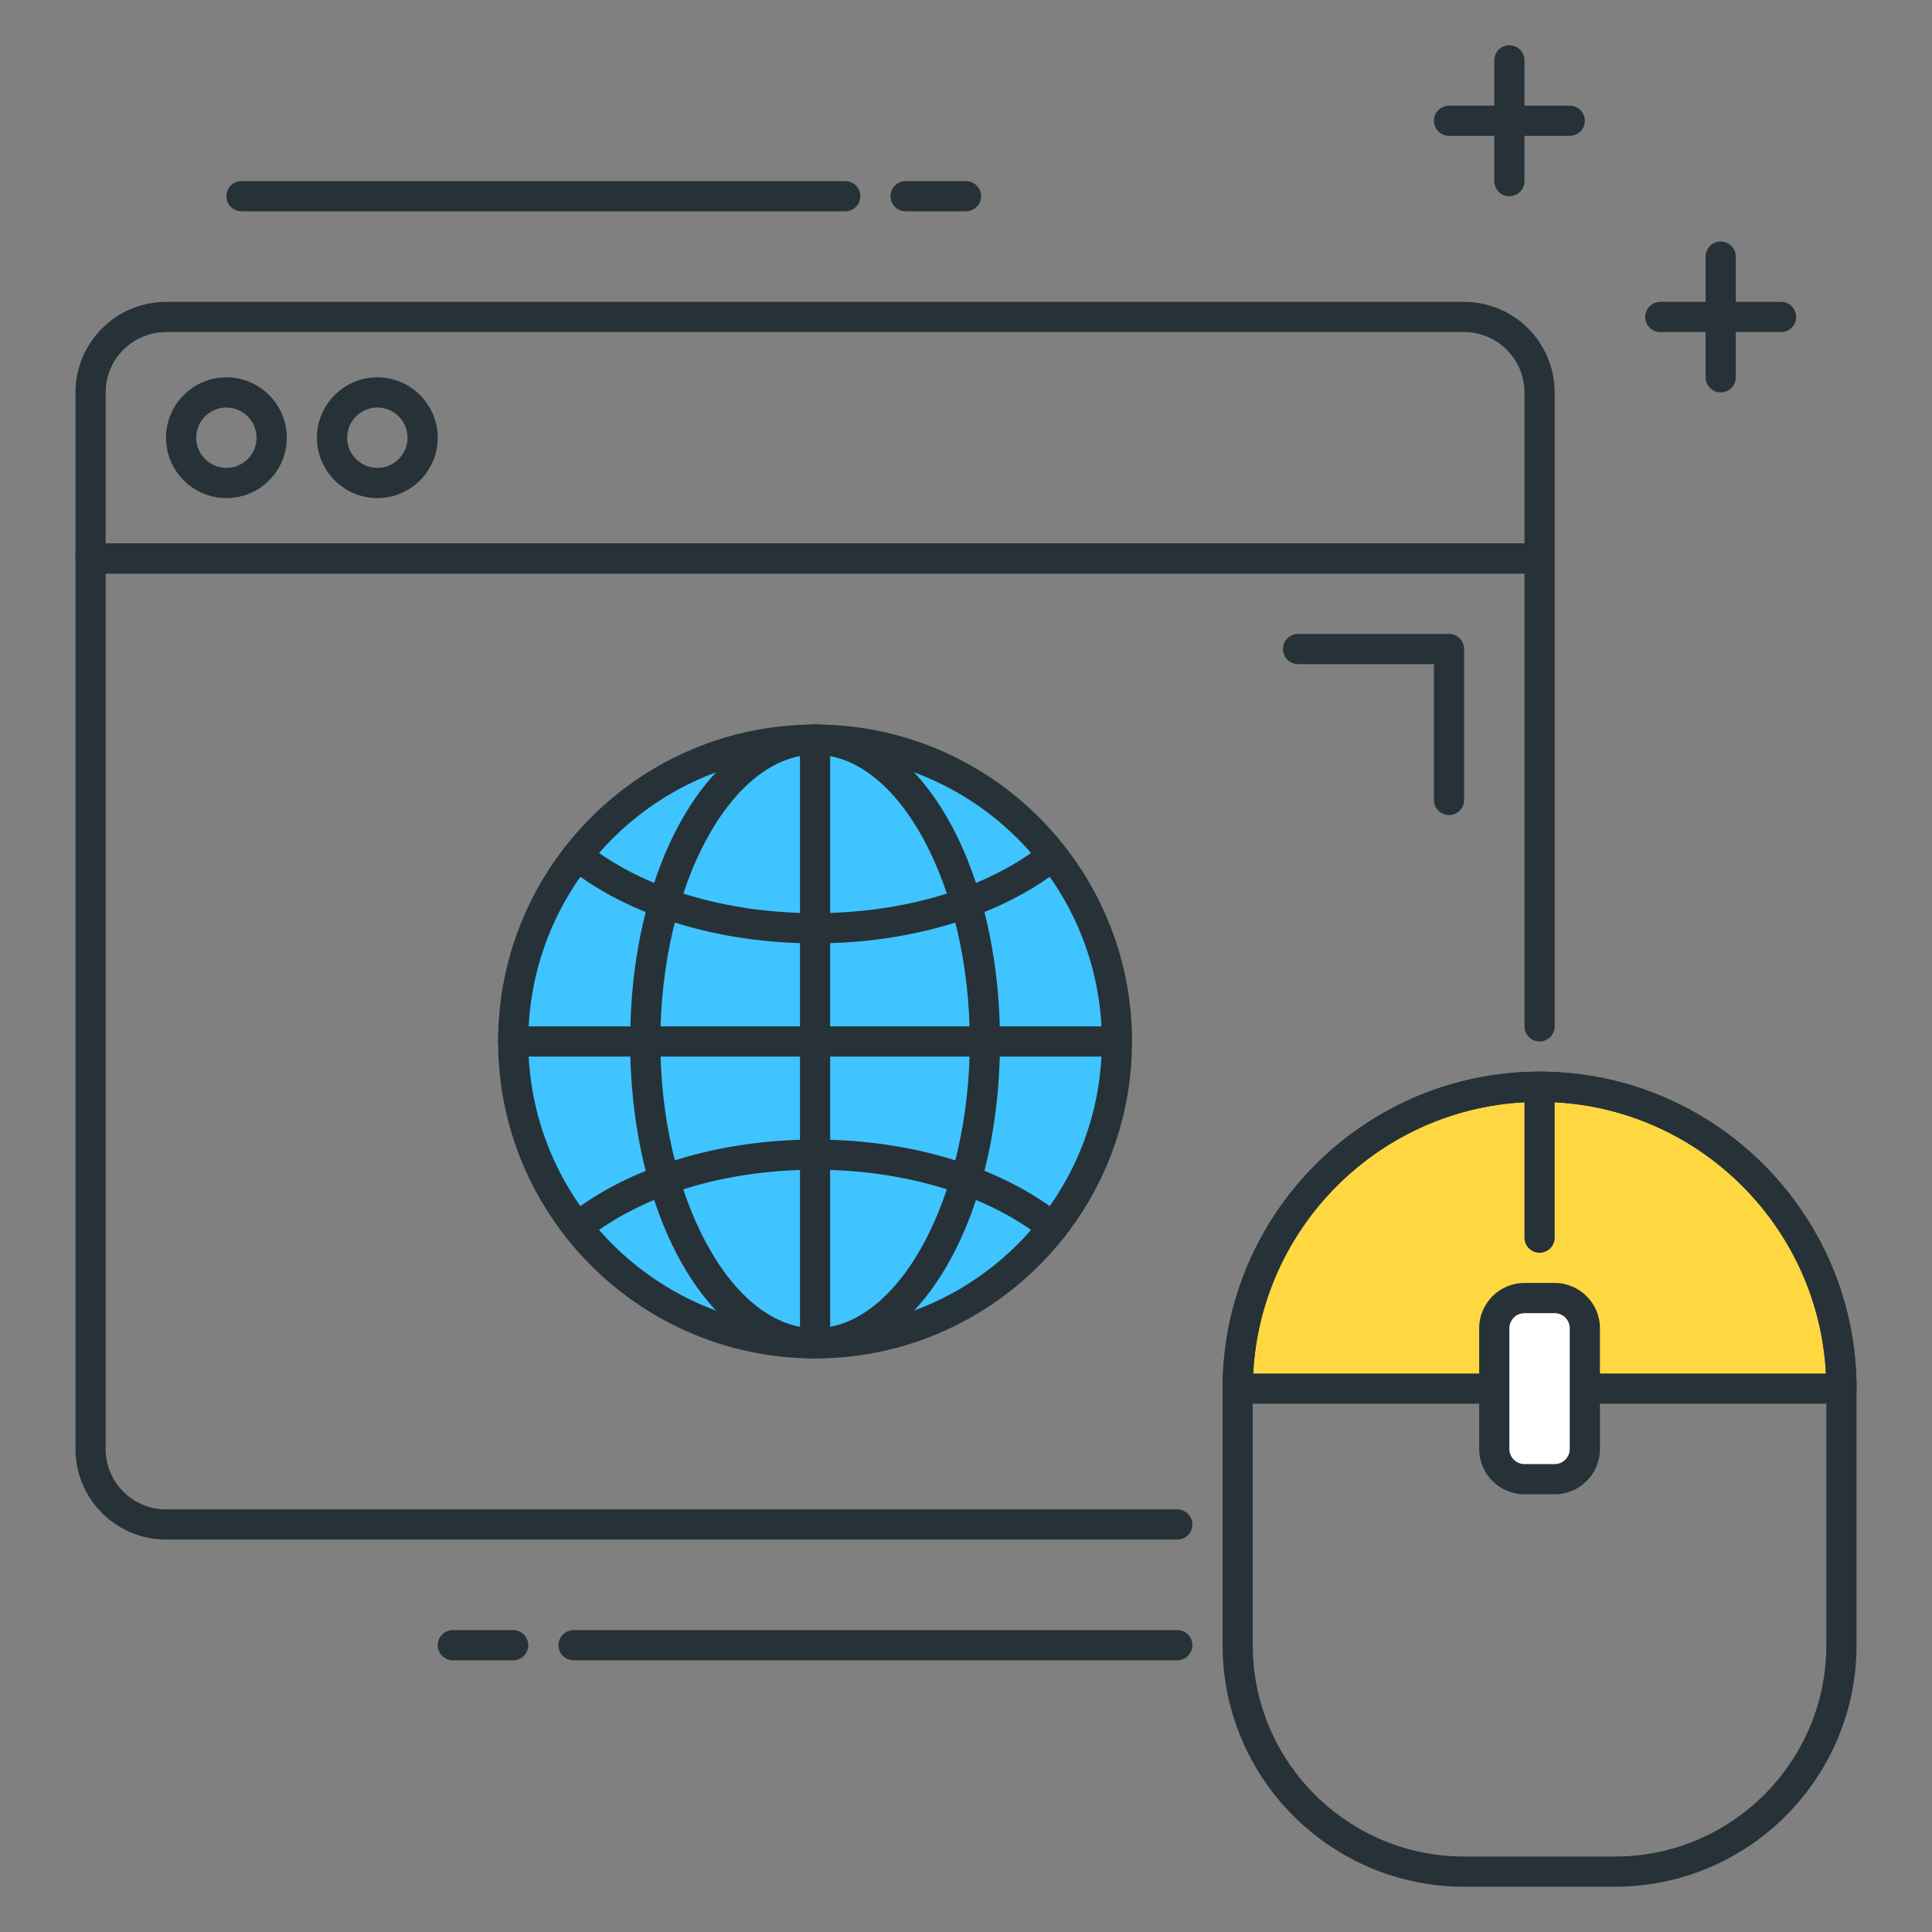 <?xml version="1.0" encoding="utf-8"?>
<!-- Generator: Adobe Illustrator 22.0.0, SVG Export Plug-In . SVG Version: 6.00 Build 0)  -->
<svg version="1.1" id="Layer_1" xmlns="http://www.w3.org/2000/svg" xmlns:xlink="http://www.w3.org/1999/xlink" x="0px" y="0px"
	 viewBox="0 0 64 64" style="enable-background:new 0 0 64 64;" xml:space="preserve">
<rect x="0" y="0" width="64" height="64" fill="#808080" stroke="none"/>
<style type="text/css">
	.st0{fill:#263238;}
	.st1{fill:#FFD740;}
	.st2{fill:#40C4FF;}
	.st3{fill:#FF5252;}
	.st4{fill:#4FC3F7;}
	.st5{fill:#FFFFFF;}
	.st6{fill:#4DB6AC;}
	.st7{fill:#FFCA28;}
	.st8{fill:#37474F;}
</style>
<g>
	<g>
		<g>
			<circle class="st2" cx="27" cy="34.5" r="10"/>
		</g>
		<g>
			<path class="st0" d="M27,45c-5.79,0-10.5-4.71-10.5-10.5C16.5,28.71,21.21,24,27,24s10.5,4.71,10.5,10.5
				C37.5,40.29,32.79,45,27,45z M27,25c-5.238,0-9.5,4.262-9.5,9.5S21.762,44,27,44s9.5-4.262,9.5-9.5S32.238,25,27,25z"/>
		</g>
	</g>
	<g>
		<g>
			<path class="st0" d="M27,45c-3.435,0-6.125-4.612-6.125-10.5S23.565,24,27,24s6.125,4.612,6.125,10.5S30.435,45,27,45z M27,25
				c-2.778,0-5.125,4.351-5.125,9.5S24.222,44,27,44s5.125-4.351,5.125-9.5S29.778,25,27,25z"/>
		</g>
	</g>
	<g>
		<g>
			<path class="st0" d="M27,31.25c-3.2,0-6.183-0.916-8.183-2.513c-0.216-0.172-0.251-0.487-0.079-0.703
				c0.173-0.215,0.487-0.251,0.703-0.079c1.827,1.458,4.582,2.294,7.559,2.294s5.733-0.836,7.56-2.294
				c0.217-0.173,0.531-0.137,0.703,0.079c0.172,0.216,0.137,0.53-0.079,0.703C33.183,30.334,30.2,31.25,27,31.25z"/>
		</g>
	</g>
	<g>
		<g>
			<path class="st0" d="M19.129,41.154c-0.147,0-0.292-0.064-0.391-0.188c-0.172-0.216-0.137-0.531,0.079-0.703
				c2-1.598,4.982-2.514,8.183-2.514s6.184,0.916,8.184,2.514c0.216,0.172,0.251,0.487,0.079,0.703
				c-0.171,0.215-0.485,0.251-0.703,0.078c-1.826-1.458-4.582-2.295-7.56-2.295s-5.733,0.837-7.559,2.295
				C19.349,41.118,19.239,41.154,19.129,41.154z"/>
		</g>
	</g>
	<g>
		<g>
			<path class="st0" d="M27,45c-0.276,0-0.5-0.224-0.5-0.5v-20c0-0.276,0.224-0.5,0.5-0.5s0.5,0.224,0.5,0.5v20
				C27.5,44.776,27.276,45,27,45z"/>
		</g>
	</g>
	<g>
		<g>
			<path class="st0" d="M37,35H17c-0.276,0-0.5-0.224-0.5-0.5S16.724,34,17,34h20c0.276,0,0.5,0.224,0.5,0.5S37.276,35,37,35z"/>
		</g>
	</g>
	<g>
		<g>
			<path class="st1" d="M51,36c-5.523,0-10,4.477-10,10h20C61,40.477,56.523,36,51,36z"/>
		</g>
		<g>
			<path class="st0" d="M61,46.5H41c-0.276,0-0.5-0.224-0.5-0.5c0-5.79,4.71-10.5,10.5-10.5S61.5,40.21,61.5,46
				C61.5,46.276,61.276,46.5,61,46.5z M41.513,45.5h18.974c-0.261-5.007-4.417-9-9.487-9S41.774,40.493,41.513,45.5z"/>
		</g>
	</g>
	<g>
		<g>
			<path class="st0" d="M53.5,62.5h-5c-4.411,0-8-3.589-8-8V46c0-5.79,4.71-10.5,10.5-10.5S61.5,40.21,61.5,46v8.5
				C61.5,58.911,57.911,62.5,53.5,62.5z M51,36.5c-5.238,0-9.5,4.262-9.5,9.5v8.5c0,3.859,3.14,7,7,7h5c3.86,0,7-3.141,7-7V46
				C60.5,40.762,56.238,36.5,51,36.5z"/>
		</g>
	</g>
	<g>
		<g>
			<path class="st0" d="M39,51H5.5c-1.654,0-3-1.346-3-3V18.5C2.5,18.224,2.724,18,3,18h48c0.276,0,0.5,0.224,0.5,0.5V34
				c0,0.276-0.224,0.5-0.5,0.5s-0.5-0.224-0.5-0.5V19h-47v29c0,1.103,0.897,2,2,2H39c0.276,0,0.5,0.224,0.5,0.5S39.276,51,39,51z"/>
		</g>
	</g>
	<g>
		<g>
			<path class="st0" d="M51,19H3c-0.276,0-0.5-0.224-0.5-0.5V13c0-1.654,1.346-3,3-3h43c1.654,0,3,1.346,3,3v5.5
				C51.5,18.776,51.276,19,51,19z M3.5,18h47v-5c0-1.103-0.897-2-2-2h-43c-1.103,0-2,0.897-2,2V18z"/>
		</g>
	</g>
	<g>
		<g>
			<path class="st0" d="M7.5,16.5c-1.103,0-2-0.897-2-2s0.897-2,2-2s2,0.897,2,2S8.603,16.5,7.5,16.5z M7.5,13.5
				c-0.551,0-1,0.449-1,1s0.449,1,1,1s1-0.449,1-1S8.051,13.5,7.5,13.5z"/>
		</g>
	</g>
	<g>
		<g>
			<path class="st0" d="M12.5,16.5c-1.103,0-2-0.897-2-2s0.897-2,2-2s2,0.897,2,2S13.603,16.5,12.5,16.5z M12.5,13.5
				c-0.551,0-1,0.449-1,1s0.449,1,1,1s1-0.449,1-1S13.051,13.5,12.5,13.5z"/>
		</g>
	</g>
	<g>
		<g>
			<path class="st0" d="M52,4.5h-4c-0.276,0-0.5-0.224-0.5-0.5s0.224-0.5,0.5-0.5h4c0.276,0,0.5,0.224,0.5,0.5S52.276,4.5,52,4.5z"
				/>
		</g>
	</g>
	<g>
		<g>
			<path class="st0" d="M50,6.5c-0.276,0-0.5-0.224-0.5-0.5V2c0-0.276,0.224-0.5,0.5-0.5s0.5,0.224,0.5,0.5v4
				C50.5,6.276,50.276,6.5,50,6.5z"/>
		</g>
	</g>
	<g>
		<g>
			<path class="st0" d="M59,11h-4c-0.276,0-0.5-0.224-0.5-0.5S54.724,10,55,10h4c0.276,0,0.5,0.224,0.5,0.5S59.276,11,59,11z"/>
		</g>
	</g>
	<g>
		<g>
			<path class="st0" d="M57,13c-0.276,0-0.5-0.224-0.5-0.5v-4C56.5,8.224,56.724,8,57,8s0.5,0.224,0.5,0.5v4
				C57.5,12.776,57.276,13,57,13z"/>
		</g>
	</g>
	<g>
		<g>
			<path class="st0" d="M17,55h-2c-0.276,0-0.5-0.224-0.5-0.5S14.724,54,15,54h2c0.276,0,0.5,0.224,0.5,0.5S17.276,55,17,55z"/>
		</g>
	</g>
	<g>
		<g>
			<path class="st0" d="M39,55H19c-0.276,0-0.5-0.224-0.5-0.5S18.724,54,19,54h20c0.276,0,0.5,0.224,0.5,0.5S39.276,55,39,55z"/>
		</g>
	</g>
	<g>
		<g>
			<path class="st0" d="M32,7h-2c-0.276,0-0.5-0.224-0.5-0.5S29.724,6,30,6h2c0.276,0,0.5,0.224,0.5,0.5S32.276,7,32,7z"/>
		</g>
	</g>
	<g>
		<g>
			<path class="st0" d="M28,7H8C7.724,7,7.5,6.776,7.5,6.5S7.724,6,8,6h20c0.276,0,0.5,0.224,0.5,0.5S28.276,7,28,7z"/>
		</g>
	</g>
	<g>
		<g>
			<path class="st0" d="M51,41.5c-0.276,0-0.5-0.224-0.5-0.5v-5c0-0.276,0.224-0.5,0.5-0.5s0.5,0.224,0.5,0.5v5
				C51.5,41.276,51.276,41.5,51,41.5z"/>
		</g>
	</g>
	<g>
		<g>
			<path class="st5" d="M51.5,49h-1c-0.552,0-1-0.448-1-1v-4c0-0.552,0.448-1,1-1h1c0.552,0,1,0.448,1,1v4
				C52.5,48.552,52.052,49,51.5,49z"/>
		</g>
		<g>
			<path class="st0" d="M51.5,49.5h-1c-0.827,0-1.5-0.673-1.5-1.5v-4c0-0.827,0.673-1.5,1.5-1.5h1c0.827,0,1.5,0.673,1.5,1.5v4
				C53,48.827,52.327,49.5,51.5,49.5z M50.5,43.5c-0.276,0-0.5,0.225-0.5,0.5v4c0,0.275,0.224,0.5,0.5,0.5h1
				c0.276,0,0.5-0.225,0.5-0.5v-4c0-0.275-0.224-0.5-0.5-0.5H50.5z"/>
		</g>
	</g>
	<g>
		<g>
			<path class="st0" d="M48,27c-0.276,0-0.5-0.224-0.5-0.5V22H43c-0.276,0-0.5-0.224-0.5-0.5S42.724,21,43,21h5
				c0.276,0,0.5,0.224,0.5,0.5v5C48.5,26.776,48.276,27,48,27z"/>
		</g>
	</g>
</g>
</svg>

